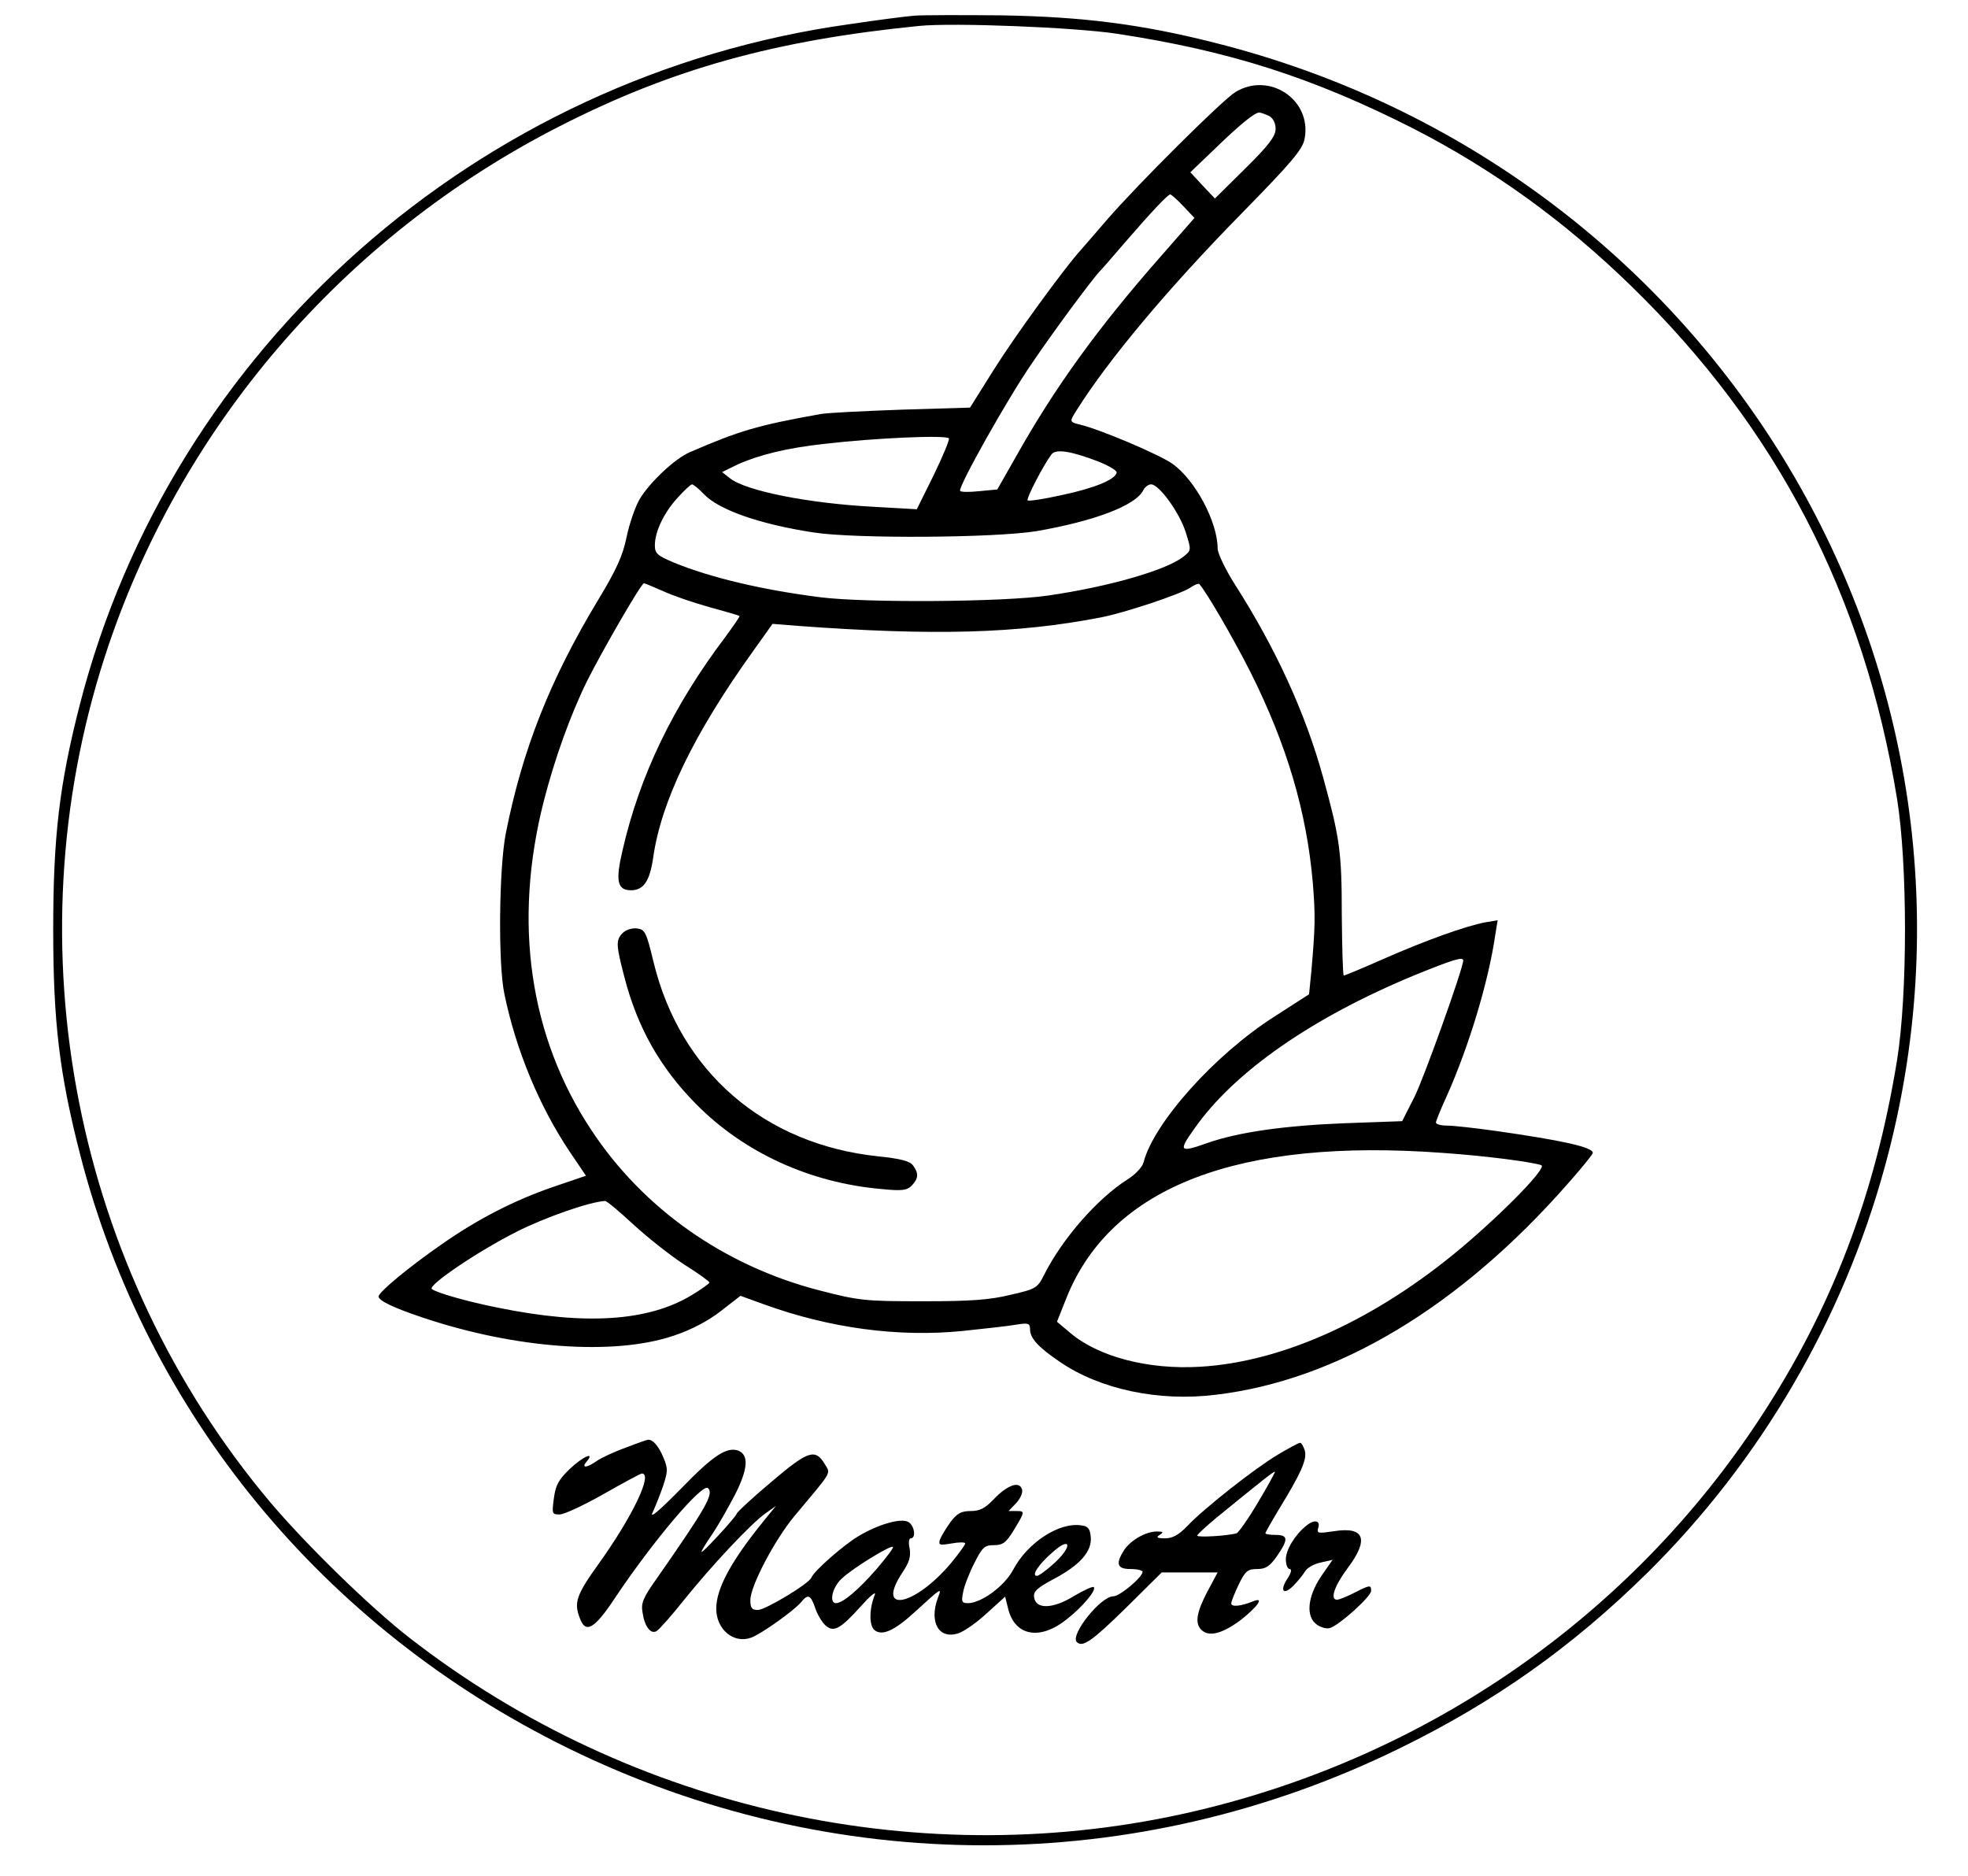 <?xml version="1.0" standalone="no"?>
<!DOCTYPE svg PUBLIC "-//W3C//DTD SVG 20010904//EN"
 "http://www.w3.org/TR/2001/REC-SVG-20010904/DTD/svg10.dtd">
<svg version="1.0" xmlns="http://www.w3.org/2000/svg"
 width="577pt" height="550pt" viewBox="0 0 577 550"
 preserveAspectRatio="xMidYMid meet">

<g transform="translate(0,550) scale(0.1,-0.1)"
fill="#000000" stroke="none">
<path d="M2680 5454 c-25 -2 -110 -13 -190 -25 -1089 -152 -1987 -947 -2256
-1995 -60 -234 -78 -387 -78 -659 0 -271 18 -422 79 -660 195 -758 713 -1388
1430 -1740 775 -380 1666 -380 2440 0 278 136 506 298 725 514 331 327 573
741 696 1190 396 1442 -489 2925 -1966 3296 -214 54 -385 76 -625 80 -115 1
-230 1 -255 -1z m595 -53 c329 -50 573 -128 867 -277 234 -120 443 -270 642
-464 426 -415 681 -906 778 -1502 31 -192 31 -574 0 -766 -64 -395 -192 -730
-400 -1047 -380 -581 -972 -993 -1655 -1154 -798 -188 -1655 1 -2306 507 -115
89 -304 274 -408 397 -575 683 -761 1628 -486 2479 216 669 698 1232 1334
1556 329 168 632 252 1054 294 100 10 456 -4 580 -23z"/>
<path d="M3622 5230 c-39 -24 -291 -275 -377 -375 -33 -38 -68 -79 -78 -90
-47 -52 -192 -251 -254 -350 l-69 -110 -200 -6 c-109 -4 -217 -9 -239 -13
-184 -33 -238 -49 -383 -112 -44 -19 -118 -89 -147 -138 -13 -23 -30 -72 -38
-111 -11 -54 -30 -96 -84 -185 -141 -234 -221 -437 -270 -683 -20 -101 -23
-384 -4 -472 34 -164 102 -328 191 -461 l48 -71 -94 -32 c-114 -39 -222 -94
-329 -169 -94 -65 -185 -140 -185 -153 0 -12 43 -33 130 -62 271 -91 560 -112
735 -53 51 17 101 43 138 72 l58 45 69 -25 c193 -70 394 -97 583 -78 67 7 139
15 160 19 32 5 37 3 37 -14 0 -26 23 -52 88 -96 117 -80 289 -117 457 -96 355
42 714 257 1031 618 41 46 74 87 74 91 0 17 -91 37 -289 65 -58 8 -119 15
-138 15 -18 0 -33 4 -33 9 0 4 14 39 31 76 65 145 123 336 143 474 l7 43 -36
-6 c-59 -11 -180 -55 -298 -107 -61 -27 -114 -49 -117 -49 -3 0 -5 80 -6 178
0 186 -6 226 -55 404 -52 188 -138 376 -258 564 -28 44 -51 92 -51 106 0 77
-65 200 -132 248 -36 26 -209 100 -271 115 -32 8 -32 8 -10 43 93 148 269 358
484 577 148 151 178 187 184 218 22 114 -103 198 -203 137z m99 -70 c12 -7 19
-21 19 -38 0 -21 -20 -48 -89 -116 l-89 -88 -36 38 -36 39 68 65 c75 73 120
110 134 110 5 0 18 -5 29 -10z m-252 -264 l33 -35 -99 -113 c-183 -208 -310
-383 -425 -588 l-54 -95 -53 -5 c-29 -3 -54 -3 -56 1 -7 10 141 274 212 376
65 96 170 237 195 265 7 7 42 47 77 88 77 89 124 139 132 140 3 0 20 -15 38
-34z m-687 -681 c3 -3 -17 -51 -44 -107 l-50 -101 -123 7 c-195 10 -379 47
-425 84 l-23 18 45 22 c62 28 145 49 258 61 145 17 352 26 362 16z m438 -68
c30 -12 54 -26 54 -32 -2 -20 -64 -46 -159 -66 -53 -12 -99 -19 -102 -16 -5 5
47 105 70 135 13 17 59 9 137 -21z m-1156 -96 c44 -46 164 -88 321 -112 121
-19 536 -16 655 4 167 29 287 74 311 118 5 11 16 19 24 19 23 0 82 -81 101
-139 17 -54 17 -54 -5 -72 -49 -40 -219 -89 -398 -115 -130 -19 -532 -22 -668
-5 -173 22 -323 58 -430 102 -47 20 -55 26 -55 50 0 40 26 95 66 139 20 22 39
40 43 40 4 0 20 -13 35 -29z m-120 -284 c28 -13 89 -34 136 -47 47 -13 86 -24
88 -26 2 -1 -17 -28 -41 -61 -153 -202 -252 -407 -302 -627 -21 -89 -15 -116
25 -116 37 0 55 27 65 95 23 165 120 365 293 606 l57 80 75 -6 c396 -29 641
-23 888 25 68 13 230 67 260 86 13 9 25 14 28 12 19 -20 99 -157 151 -260 106
-212 164 -408 182 -616 8 -98 7 -130 -4 -257 l-7 -70 -101 -65 c-176 -112
-354 -312 -384 -427 -3 -14 -24 -36 -46 -50 -89 -56 -192 -174 -245 -279 -20
-40 -24 -43 -99 -60 -61 -15 -117 -19 -258 -19 -170 0 -187 2 -303 32 -279 72
-517 240 -669 471 -181 274 -229 608 -139 962 32 125 79 256 128 355 47 93
158 285 166 285 3 0 28 -11 56 -23z m2346 -1083 c0 -23 -115 -344 -143 -400
l-36 -71 -168 -6 c-177 -7 -312 -26 -403 -58 -82 -29 -86 -25 -39 41 117 168
348 328 649 452 111 45 140 54 140 42z m-60 -564 c128 -9 258 -26 289 -36 18
-6 -106 -134 -234 -242 -250 -210 -523 -335 -767 -349 -151 -9 -298 29 -381
100 l-38 32 29 73 c132 324 504 466 1102 422z m-2375 -208 c41 -38 108 -91
149 -118 42 -26 76 -51 76 -54 0 -3 -24 -20 -52 -37 -127 -77 -312 -89 -567
-37 -87 17 -182 44 -195 55 -12 11 136 111 249 168 81 41 214 88 259 90 4 1
41 -30 81 -67z"/>
<path d="M1826 2765 c-21 -21 -20 -35 5 -131 38 -146 104 -264 210 -371 140
-142 334 -231 544 -249 59 -6 74 -4 88 10 20 21 21 36 4 59 -9 13 -36 20 -103
27 -333 35 -580 248 -658 570 -21 87 -25 95 -48 98 -14 2 -33 -4 -42 -13z"/>
<path d="M1835 1256 c-34 -12 -72 -30 -85 -39 -30 -21 -47 -22 -30 -2 26 31
-11 15 -50 -22 -32 -31 -41 -47 -46 -85 -6 -46 -6 -48 17 -48 13 0 71 27 129
60 58 33 108 60 112 60 33 0 -28 -127 -127 -265 -65 -91 -73 -113 -55 -159 17
-47 43 -32 105 62 109 163 255 336 271 319 17 -17 -4 -55 -152 -267 -39 -55
-45 -70 -40 -98 6 -41 24 -64 41 -54 7 4 44 45 81 92 83 103 197 224 238 253
l31 22 -35 -43 c-96 -118 -140 -199 -140 -258 0 -62 52 -104 103 -85 31 12
125 79 146 104 20 25 28 21 41 -17 6 -18 19 -41 30 -51 24 -22 44 -11 105 57
26 29 44 44 40 33 -17 -42 -17 -91 -1 -104 22 -18 58 -2 117 52 80 73 81 74
69 43 -27 -72 3 -124 61 -104 17 6 54 32 83 59 l53 48 9 -36 c20 -80 94 -93
172 -30 46 36 87 85 79 94 -3 3 -29 -9 -58 -26 -61 -38 -112 -40 -117 -4 -3
17 9 28 58 54 77 41 112 81 108 123 -2 24 -8 32 -28 34 -65 10 -158 -51 -200
-131 -25 -47 -93 -97 -132 -97 -18 0 -20 4 -14 33 3 17 18 56 33 85 23 46 30
52 57 52 26 0 36 7 59 45 33 55 33 55 5 55 l-21 0 23 24 c13 15 20 31 16 41
-9 24 -44 10 -83 -31 -25 -26 -40 -34 -67 -34 -28 0 -40 -7 -59 -32 -13 -18
-27 -41 -31 -51 -5 -17 -2 -18 34 -12 22 4 40 4 40 0 0 -4 -19 -30 -42 -58
-107 -127 -223 -149 -142 -27 20 30 25 47 21 70 -4 17 -2 30 3 30 17 0 11 38
-7 48 -21 12 -86 -6 -145 -41 -43 -25 -132 -103 -139 -122 -7 -18 -135 -95
-157 -95 -18 0 -22 6 -22 29 0 41 71 176 129 246 113 135 107 123 89 153 -28
46 -49 39 -157 -53 -56 -47 -101 -89 -101 -93 -1 -4 -26 -34 -57 -67 -58 -62
-60 -60 -13 10 15 22 44 73 65 113 38 75 41 116 10 129 -34 12 -73 -13 -167
-110 -63 -64 -94 -91 -85 -72 8 17 22 52 31 78 14 43 15 51 1 84 -14 34 -31
53 -45 52 -3 0 -32 -10 -65 -23z m1257 -338 c-23 -21 -46 -38 -52 -38 -17 0 5
34 47 70 53 47 58 17 5 -32z m-522 -18 c-53 -61 -99 -100 -119 -100 -21 0 -11
47 17 72 31 30 144 99 150 93 3 -2 -19 -31 -48 -65z"/>
<path d="M3746 1235 c-67 -40 -216 -157 -265 -209 -25 -26 -43 -36 -65 -36
-24 0 -27 3 -16 10 12 8 11 10 -8 10 -33 0 -76 -25 -96 -54 -26 -41 -21 -56
19 -56 19 0 35 -4 35 -8 0 -16 -67 -72 -86 -72 -37 0 -127 -113 -107 -134 17
-17 45 3 143 99 l106 105 82 0 82 0 -30 -56 c-32 -61 -37 -93 -18 -112 22 -22
61 -12 115 28 51 40 72 70 36 55 -34 -14 -63 -17 -63 -6 0 6 10 31 22 56 19
39 26 45 54 45 25 0 37 8 58 38 34 49 33 62 -4 62 -16 0 -30 2 -30 5 0 2 18
34 39 69 65 106 83 146 77 172 -4 13 -10 24 -14 24 -5 0 -34 -16 -66 -35z
m-58 -140 c-28 -48 -57 -88 -62 -90 -27 -8 -116 -13 -116 -7 1 4 26 27 56 52
146 119 169 137 172 135 1 -1 -21 -42 -50 -90z"/>
<path d="M3830 1027 c-33 -26 -60 -71 -60 -98 0 -16 5 -29 11 -29 7 0 5 -10
-5 -26 -25 -37 -14 -53 16 -23 13 13 29 33 35 43 5 9 25 21 45 25 l35 8 -34
-49 c-40 -60 -45 -118 -12 -141 11 -8 28 -13 38 -10 26 7 121 92 121 109 0 18
-3 18 -50 -6 -22 -11 -44 -20 -50 -20 -21 0 -8 40 30 91 65 86 51 124 -38 110
-48 -7 -52 -7 -47 10 7 22 -12 25 -35 6z"/>
</g>
</svg>
